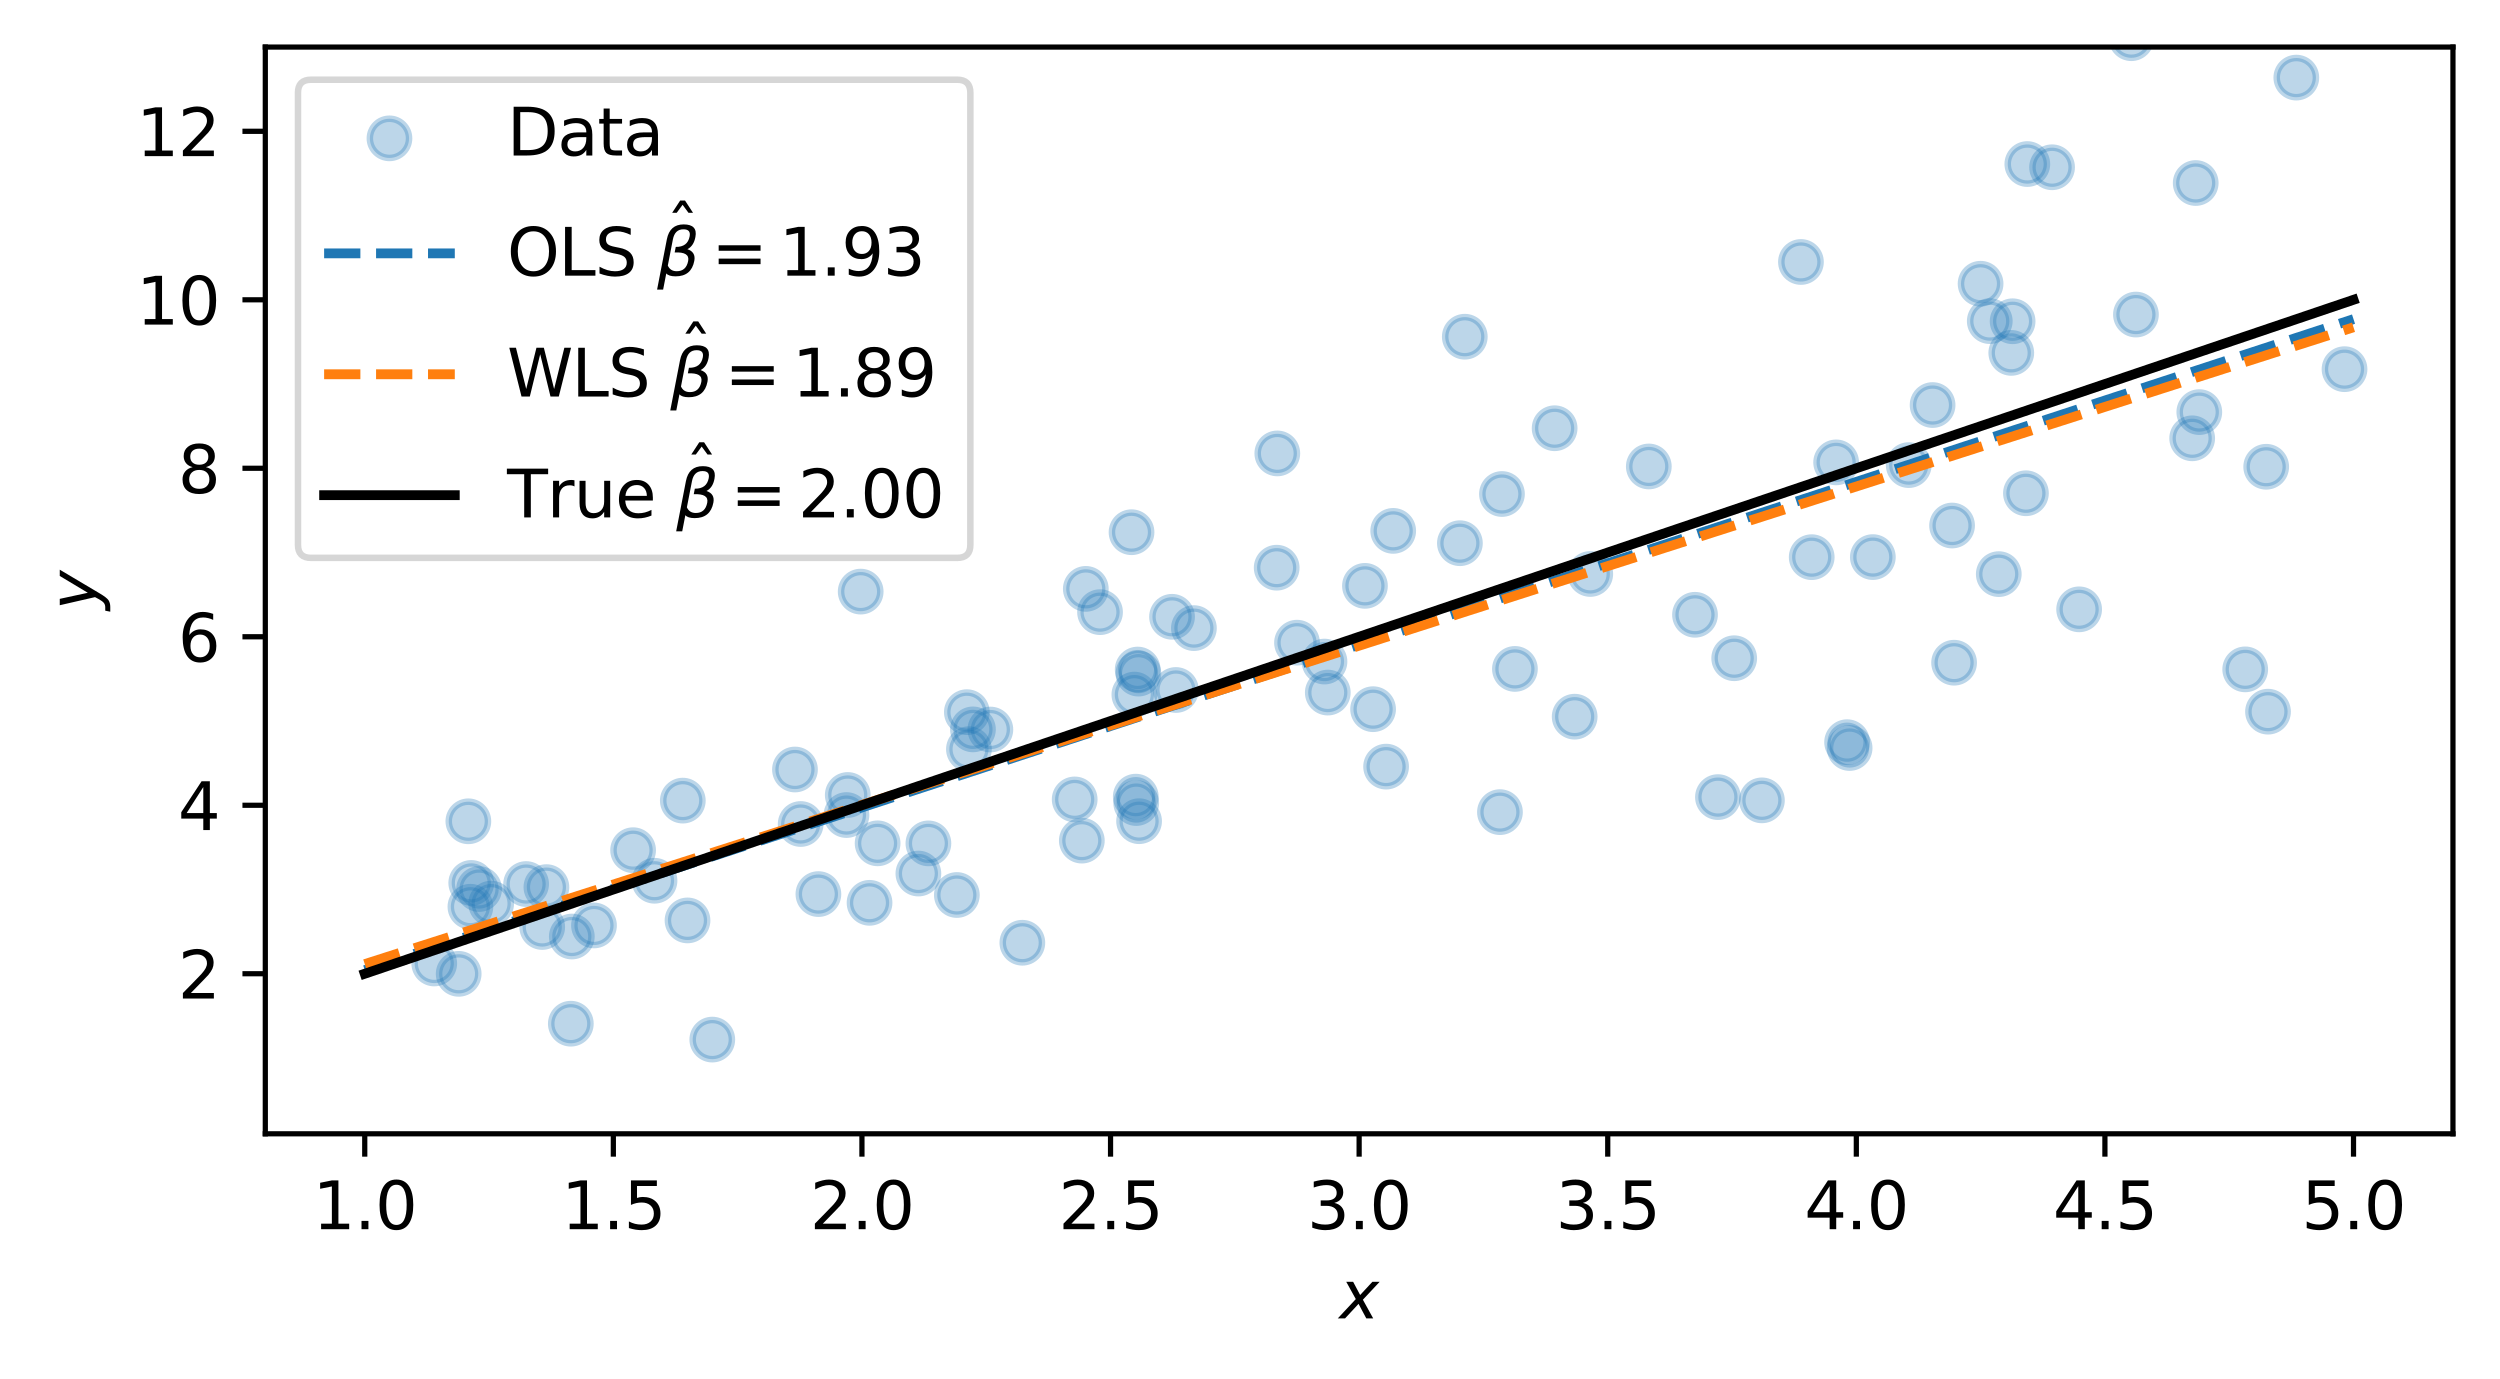 <?xml version="1.0" encoding="utf-8" standalone="no"?>
<!DOCTYPE svg PUBLIC "-//W3C//DTD SVG 1.1//EN"
  "http://www.w3.org/Graphics/SVG/1.1/DTD/svg11.dtd">
<svg xmlns:xlink="http://www.w3.org/1999/xlink" width="382.603pt" height="211.076pt" viewBox="0 0 382.603 211.076" xmlns="http://www.w3.org/2000/svg" version="1.1">
 <defs>
  <style type="text/css">*{stroke-linejoin: round; stroke-linecap: butt}</style>
 </defs>
 <g id="figure_1">
  <g id="patch_1">
   <path d="M 0 211.076 
L 382.603 211.076 
L 382.603 0 
L 0 0 
z
" style="fill: #ffffff"/>
  </g>
  <g id="axes_1">
   <g id="patch_2">
    <path d="M 40.603 173.52 
L 375.403 173.52 
L 375.403 7.2 
L 40.603 7.2 
z
" style="fill: #ffffff"/>
   </g>
   <g id="PathCollection_1">
    <defs>
     <path id="m8f94cdfaa7" d="M 0 3 
C 0.796 3 1.559 2.684 2.121 2.121 
C 2.684 1.559 3 0.796 3 0 
C 3 -0.796 2.684 -1.559 2.121 -2.121 
C 1.559 -2.684 0.796 -3 0 -3 
C -0.796 -3 -1.559 -2.684 -2.121 -2.121 
C -2.684 -1.559 -3 -0.796 -3 0 
C -3 0.796 -2.684 1.559 -2.121 2.121 
C -1.559 2.684 -0.796 3 0 3 
z
" style="stroke: #1f77b4; stroke-opacity: 0.3"/>
    </defs>
    <g clip-path="url(#p2da2cb7032)">
     <use xlink:href="#m8f94cdfaa7" x="122.537" y="126.106" style="fill: #1f77b4; fill-opacity: 0.3; stroke: #1f77b4; stroke-opacity: 0.3"/>
     <use xlink:href="#m8f94cdfaa7" x="305.895" y="87.865" style="fill: #1f77b4; fill-opacity: 0.3; stroke: #1f77b4; stroke-opacity: 0.3"/>
     <use xlink:href="#m8f94cdfaa7" x="195.385" y="86.881" style="fill: #1f77b4; fill-opacity: 0.3; stroke: #1f77b4; stroke-opacity: 0.3"/>
     <use xlink:href="#m8f94cdfaa7" x="303.111" y="43.424" style="fill: #1f77b4; fill-opacity: 0.3; stroke: #1f77b4; stroke-opacity: 0.3"/>
     <use xlink:href="#m8f94cdfaa7" x="299.058" y="101.421" style="fill: #1f77b4; fill-opacity: 0.3; stroke: #1f77b4; stroke-opacity: 0.3"/>
     <use xlink:href="#m8f94cdfaa7" x="147.968" y="108.99" style="fill: #1f77b4; fill-opacity: 0.3; stroke: #1f77b4; stroke-opacity: 0.3"/>
     <use xlink:href="#m8f94cdfaa7" x="70.197" y="149.037" style="fill: #1f77b4; fill-opacity: 0.3; stroke: #1f77b4; stroke-opacity: 0.3"/>
     <use xlink:href="#m8f94cdfaa7" x="182.716" y="96.127" style="fill: #1f77b4; fill-opacity: 0.3; stroke: #1f77b4; stroke-opacity: 0.3"/>
     <use xlink:href="#m8f94cdfaa7" x="179.961" y="105.597" style="fill: #1f77b4; fill-opacity: 0.3; stroke: #1f77b4; stroke-opacity: 0.3"/>
     <use xlink:href="#m8f94cdfaa7" x="195.481" y="69.392" style="fill: #1f77b4; fill-opacity: 0.3; stroke: #1f77b4; stroke-opacity: 0.3"/>
     <use xlink:href="#m8f94cdfaa7" x="286.622" y="85.259" style="fill: #1f77b4; fill-opacity: 0.3; stroke: #1f77b4; stroke-opacity: 0.3"/>
     <use xlink:href="#m8f94cdfaa7" x="82.98" y="141.87" style="fill: #1f77b4; fill-opacity: 0.3; stroke: #1f77b4; stroke-opacity: 0.3"/>
     <use xlink:href="#m8f94cdfaa7" x="231.845" y="102.373" style="fill: #1f77b4; fill-opacity: 0.3; stroke: #1f77b4; stroke-opacity: 0.3"/>
     <use xlink:href="#m8f94cdfaa7" x="210.139" y="108.535" style="fill: #1f77b4; fill-opacity: 0.3; stroke: #1f77b4; stroke-opacity: 0.3"/>
     <use xlink:href="#m8f94cdfaa7" x="304.516" y="49.144" style="fill: #1f77b4; fill-opacity: 0.3; stroke: #1f77b4; stroke-opacity: 0.3"/>
     <use xlink:href="#m8f94cdfaa7" x="343.61" y="102.441" style="fill: #1f77b4; fill-opacity: 0.3; stroke: #1f77b4; stroke-opacity: 0.3"/>
     <use xlink:href="#m8f94cdfaa7" x="269.645" y="122.488" style="fill: #1f77b4; fill-opacity: 0.3; stroke: #1f77b4; stroke-opacity: 0.3"/>
     <use xlink:href="#m8f94cdfaa7" x="173.606" y="106.302" style="fill: #1f77b4; fill-opacity: 0.3; stroke: #1f77b4; stroke-opacity: 0.3"/>
     <use xlink:href="#m8f94cdfaa7" x="165.564" y="128.651" style="fill: #1f77b4; fill-opacity: 0.3; stroke: #1f77b4; stroke-opacity: 0.3"/>
     <use xlink:href="#m8f94cdfaa7" x="292.114" y="71.181" style="fill: #1f77b4; fill-opacity: 0.3; stroke: #1f77b4; stroke-opacity: 0.3"/>
     <use xlink:href="#m8f94cdfaa7" x="265.404" y="100.738" style="fill: #1f77b4; fill-opacity: 0.3; stroke: #1f77b4; stroke-opacity: 0.3"/>
     <use xlink:href="#m8f94cdfaa7" x="335.494" y="67.079" style="fill: #1f77b4; fill-opacity: 0.3; stroke: #1f77b4; stroke-opacity: 0.3"/>
     <use xlink:href="#m8f94cdfaa7" x="229.861" y="75.604" style="fill: #1f77b4; fill-opacity: 0.3; stroke: #1f77b4; stroke-opacity: 0.3"/>
     <use xlink:href="#m8f94cdfaa7" x="168.351" y="93.684" style="fill: #1f77b4; fill-opacity: 0.3; stroke: #1f77b4; stroke-opacity: 0.3"/>
     <use xlink:href="#m8f94cdfaa7" x="73.32" y="136.057" style="fill: #1f77b4; fill-opacity: 0.3; stroke: #1f77b4; stroke-opacity: 0.3"/>
     <use xlink:href="#m8f94cdfaa7" x="134.31" y="129.064" style="fill: #1f77b4; fill-opacity: 0.3; stroke: #1f77b4; stroke-opacity: 0.3"/>
     <use xlink:href="#m8f94cdfaa7" x="336.584" y="63.068" style="fill: #1f77b4; fill-opacity: 0.3; stroke: #1f77b4; stroke-opacity: 0.3"/>
     <use xlink:href="#m8f94cdfaa7" x="75.169" y="138.289" style="fill: #1f77b4; fill-opacity: 0.3; stroke: #1f77b4; stroke-opacity: 0.3"/>
     <use xlink:href="#m8f94cdfaa7" x="314.051" y="25.599" style="fill: #1f77b4; fill-opacity: 0.3; stroke: #1f77b4; stroke-opacity: 0.3"/>
     <use xlink:href="#m8f94cdfaa7" x="87.359" y="156.668" style="fill: #1f77b4; fill-opacity: 0.3; stroke: #1f77b4; stroke-opacity: 0.3"/>
     <use xlink:href="#m8f94cdfaa7" x="173.171" y="81.451" style="fill: #1f77b4; fill-opacity: 0.3; stroke: #1f77b4; stroke-opacity: 0.3"/>
     <use xlink:href="#m8f94cdfaa7" x="104.498" y="122.528" style="fill: #1f77b4; fill-opacity: 0.3; stroke: #1f77b4; stroke-opacity: 0.3"/>
     <use xlink:href="#m8f94cdfaa7" x="174.226" y="103.09" style="fill: #1f77b4; fill-opacity: 0.3; stroke: #1f77b4; stroke-opacity: 0.3"/>
     <use xlink:href="#m8f94cdfaa7" x="277.266" y="85.27" style="fill: #1f77b4; fill-opacity: 0.3; stroke: #1f77b4; stroke-opacity: 0.3"/>
     <use xlink:href="#m8f94cdfaa7" x="237.923" y="65.539" style="fill: #1f77b4; fill-opacity: 0.3; stroke: #1f77b4; stroke-opacity: 0.3"/>
     <use xlink:href="#m8f94cdfaa7" x="80.519" y="135.295" style="fill: #1f77b4; fill-opacity: 0.3; stroke: #1f77b4; stroke-opacity: 0.3"/>
     <use xlink:href="#m8f94cdfaa7" x="146.438" y="136.972" style="fill: #1f77b4; fill-opacity: 0.3; stroke: #1f77b4; stroke-opacity: 0.3"/>
     <use xlink:href="#m8f94cdfaa7" x="148.286" y="114.658" style="fill: #1f77b4; fill-opacity: 0.3; stroke: #1f77b4; stroke-opacity: 0.3"/>
     <use xlink:href="#m8f94cdfaa7" x="310.051" y="75.489" style="fill: #1f77b4; fill-opacity: 0.3; stroke: #1f77b4; stroke-opacity: 0.3"/>
     <use xlink:href="#m8f94cdfaa7" x="100.167" y="134.79" style="fill: #1f77b4; fill-opacity: 0.3; stroke: #1f77b4; stroke-opacity: 0.3"/>
     <use xlink:href="#m8f94cdfaa7" x="318.193" y="93.254" style="fill: #1f77b4; fill-opacity: 0.3; stroke: #1f77b4; stroke-opacity: 0.3"/>
     <use xlink:href="#m8f94cdfaa7" x="173.89" y="122.899" style="fill: #1f77b4; fill-opacity: 0.3; stroke: #1f77b4; stroke-opacity: 0.3"/>
     <use xlink:href="#m8f94cdfaa7" x="83.623" y="135.766" style="fill: #1f77b4; fill-opacity: 0.3; stroke: #1f77b4; stroke-opacity: 0.3"/>
     <use xlink:href="#m8f94cdfaa7" x="198.496" y="98.357" style="fill: #1f77b4; fill-opacity: 0.3; stroke: #1f77b4; stroke-opacity: 0.3"/>
     <use xlink:href="#m8f94cdfaa7" x="203.207" y="105.993" style="fill: #1f77b4; fill-opacity: 0.3; stroke: #1f77b4; stroke-opacity: 0.3"/>
     <use xlink:href="#m8f94cdfaa7" x="72.12" y="135.126" style="fill: #1f77b4; fill-opacity: 0.3; stroke: #1f77b4; stroke-opacity: 0.3"/>
     <use xlink:href="#m8f94cdfaa7" x="174.327" y="125.676" style="fill: #1f77b4; fill-opacity: 0.3; stroke: #1f77b4; stroke-opacity: 0.3"/>
     <use xlink:href="#m8f94cdfaa7" x="90.905" y="141.632" style="fill: #1f77b4; fill-opacity: 0.3; stroke: #1f77b4; stroke-opacity: 0.3"/>
     <use xlink:href="#m8f94cdfaa7" x="129.544" y="124.737" style="fill: #1f77b4; fill-opacity: 0.3; stroke: #1f77b4; stroke-opacity: 0.3"/>
     <use xlink:href="#m8f94cdfaa7" x="275.619" y="40.093" style="fill: #1f77b4; fill-opacity: 0.3; stroke: #1f77b4; stroke-opacity: 0.3"/>
     <use xlink:href="#m8f94cdfaa7" x="336.034" y="28.009" style="fill: #1f77b4; fill-opacity: 0.3; stroke: #1f77b4; stroke-opacity: 0.3"/>
     <use xlink:href="#m8f94cdfaa7" x="346.822" y="71.434" style="fill: #1f77b4; fill-opacity: 0.3; stroke: #1f77b4; stroke-opacity: 0.3"/>
     <use xlink:href="#m8f94cdfaa7" x="243.375" y="87.842" style="fill: #1f77b4; fill-opacity: 0.3; stroke: #1f77b4; stroke-opacity: 0.3"/>
     <use xlink:href="#m8f94cdfaa7" x="310.264" y="25.106" style="fill: #1f77b4; fill-opacity: 0.3; stroke: #1f77b4; stroke-opacity: 0.3"/>
     <use xlink:href="#m8f94cdfaa7" x="252.336" y="71.388" style="fill: #1f77b4; fill-opacity: 0.3; stroke: #1f77b4; stroke-opacity: 0.3"/>
     <use xlink:href="#m8f94cdfaa7" x="281.005" y="70.763" style="fill: #1f77b4; fill-opacity: 0.3; stroke: #1f77b4; stroke-opacity: 0.3"/>
     <use xlink:href="#m8f94cdfaa7" x="109.01" y="159.1" style="fill: #1f77b4; fill-opacity: 0.3; stroke: #1f77b4; stroke-opacity: 0.3"/>
     <use xlink:href="#m8f94cdfaa7" x="262.916" y="121.99" style="fill: #1f77b4; fill-opacity: 0.3; stroke: #1f77b4; stroke-opacity: 0.3"/>
     <use xlink:href="#m8f94cdfaa7" x="224.173" y="51.531" style="fill: #1f77b4; fill-opacity: 0.3; stroke: #1f77b4; stroke-opacity: 0.3"/>
     <use xlink:href="#m8f94cdfaa7" x="133.076" y="138.169" style="fill: #1f77b4; fill-opacity: 0.3; stroke: #1f77b4; stroke-opacity: 0.3"/>
     <use xlink:href="#m8f94cdfaa7" x="208.893" y="89.661" style="fill: #1f77b4; fill-opacity: 0.3; stroke: #1f77b4; stroke-opacity: 0.3"/>
     <use xlink:href="#m8f94cdfaa7" x="298.748" y="80.428" style="fill: #1f77b4; fill-opacity: 0.3; stroke: #1f77b4; stroke-opacity: 0.3"/>
     <use xlink:href="#m8f94cdfaa7" x="156.462" y="144.278" style="fill: #1f77b4; fill-opacity: 0.3; stroke: #1f77b4; stroke-opacity: 0.3"/>
     <use xlink:href="#m8f94cdfaa7" x="307.808" y="54.006" style="fill: #1f77b4; fill-opacity: 0.3; stroke: #1f77b4; stroke-opacity: 0.3"/>
     <use xlink:href="#m8f94cdfaa7" x="212.131" y="117.326" style="fill: #1f77b4; fill-opacity: 0.3; stroke: #1f77b4; stroke-opacity: 0.3"/>
     <use xlink:href="#m8f94cdfaa7" x="96.891" y="130.116" style="fill: #1f77b4; fill-opacity: 0.3; stroke: #1f77b4; stroke-opacity: 0.3"/>
     <use xlink:href="#m8f94cdfaa7" x="259.405" y="94.087" style="fill: #1f77b4; fill-opacity: 0.3; stroke: #1f77b4; stroke-opacity: 0.3"/>
     <use xlink:href="#m8f94cdfaa7" x="202.7" y="101.246" style="fill: #1f77b4; fill-opacity: 0.3; stroke: #1f77b4; stroke-opacity: 0.3"/>
     <use xlink:href="#m8f94cdfaa7" x="295.766" y="61.989" style="fill: #1f77b4; fill-opacity: 0.3; stroke: #1f77b4; stroke-opacity: 0.3"/>
     <use xlink:href="#m8f94cdfaa7" x="140.55" y="133.689" style="fill: #1f77b4; fill-opacity: 0.3; stroke: #1f77b4; stroke-opacity: 0.3"/>
     <use xlink:href="#m8f94cdfaa7" x="125.249" y="136.832" style="fill: #1f77b4; fill-opacity: 0.3; stroke: #1f77b4; stroke-opacity: 0.3"/>
     <use xlink:href="#m8f94cdfaa7" x="151.567" y="111.648" style="fill: #1f77b4; fill-opacity: 0.3; stroke: #1f77b4; stroke-opacity: 0.3"/>
     <use xlink:href="#m8f94cdfaa7" x="71.679" y="125.691" style="fill: #1f77b4; fill-opacity: 0.3; stroke: #1f77b4; stroke-opacity: 0.3"/>
     <use xlink:href="#m8f94cdfaa7" x="166.174" y="90.123" style="fill: #1f77b4; fill-opacity: 0.3; stroke: #1f77b4; stroke-opacity: 0.3"/>
     <use xlink:href="#m8f94cdfaa7" x="282.682" y="113.585" style="fill: #1f77b4; fill-opacity: 0.3; stroke: #1f77b4; stroke-opacity: 0.3"/>
     <use xlink:href="#m8f94cdfaa7" x="142.085" y="129.072" style="fill: #1f77b4; fill-opacity: 0.3; stroke: #1f77b4; stroke-opacity: 0.3"/>
     <use xlink:href="#m8f94cdfaa7" x="283.067" y="114.476" style="fill: #1f77b4; fill-opacity: 0.3; stroke: #1f77b4; stroke-opacity: 0.3"/>
     <use xlink:href="#m8f94cdfaa7" x="105.218" y="140.862" style="fill: #1f77b4; fill-opacity: 0.3; stroke: #1f77b4; stroke-opacity: 0.3"/>
     <use xlink:href="#m8f94cdfaa7" x="173.819" y="121.921" style="fill: #1f77b4; fill-opacity: 0.3; stroke: #1f77b4; stroke-opacity: 0.3"/>
     <use xlink:href="#m8f94cdfaa7" x="358.809" y="56.499" style="fill: #1f77b4; fill-opacity: 0.3; stroke: #1f77b4; stroke-opacity: 0.3"/>
     <use xlink:href="#m8f94cdfaa7" x="148.901" y="111.626" style="fill: #1f77b4; fill-opacity: 0.3; stroke: #1f77b4; stroke-opacity: 0.3"/>
     <use xlink:href="#m8f94cdfaa7" x="308.014" y="49.167" style="fill: #1f77b4; fill-opacity: 0.3; stroke: #1f77b4; stroke-opacity: 0.3"/>
     <use xlink:href="#m8f94cdfaa7" x="131.72" y="90.541" style="fill: #1f77b4; fill-opacity: 0.3; stroke: #1f77b4; stroke-opacity: 0.3"/>
     <use xlink:href="#m8f94cdfaa7" x="326.886" y="48.141" style="fill: #1f77b4; fill-opacity: 0.3; stroke: #1f77b4; stroke-opacity: 0.3"/>
     <use xlink:href="#m8f94cdfaa7" x="223.424" y="83.133" style="fill: #1f77b4; fill-opacity: 0.3; stroke: #1f77b4; stroke-opacity: 0.3"/>
     <use xlink:href="#m8f94cdfaa7" x="179.37" y="94.394" style="fill: #1f77b4; fill-opacity: 0.3; stroke: #1f77b4; stroke-opacity: 0.3"/>
     <use xlink:href="#m8f94cdfaa7" x="164.471" y="122.344" style="fill: #1f77b4; fill-opacity: 0.3; stroke: #1f77b4; stroke-opacity: 0.3"/>
     <use xlink:href="#m8f94cdfaa7" x="71.994" y="138.768" style="fill: #1f77b4; fill-opacity: 0.3; stroke: #1f77b4; stroke-opacity: 0.3"/>
     <use xlink:href="#m8f94cdfaa7" x="129.742" y="121.665" style="fill: #1f77b4; fill-opacity: 0.3; stroke: #1f77b4; stroke-opacity: 0.3"/>
     <use xlink:href="#m8f94cdfaa7" x="174.113" y="102.469" style="fill: #1f77b4; fill-opacity: 0.3; stroke: #1f77b4; stroke-opacity: 0.3"/>
     <use xlink:href="#m8f94cdfaa7" x="341.511" y="-1" style="fill: #1f77b4; fill-opacity: 0.3; stroke: #1f77b4; stroke-opacity: 0.3"/>
     <use xlink:href="#m8f94cdfaa7" x="340.427" y="-1" style="fill: #1f77b4; fill-opacity: 0.3; stroke: #1f77b4; stroke-opacity: 0.3"/>
     <use xlink:href="#m8f94cdfaa7" x="87.512" y="143.327" style="fill: #1f77b4; fill-opacity: 0.3; stroke: #1f77b4; stroke-opacity: 0.3"/>
     <use xlink:href="#m8f94cdfaa7" x="240.989" y="109.682" style="fill: #1f77b4; fill-opacity: 0.3; stroke: #1f77b4; stroke-opacity: 0.3"/>
     <use xlink:href="#m8f94cdfaa7" x="229.554" y="124.29" style="fill: #1f77b4; fill-opacity: 0.3; stroke: #1f77b4; stroke-opacity: 0.3"/>
     <use xlink:href="#m8f94cdfaa7" x="213.217" y="81.246" style="fill: #1f77b4; fill-opacity: 0.3; stroke: #1f77b4; stroke-opacity: 0.3"/>
     <use xlink:href="#m8f94cdfaa7" x="351.431" y="11.877" style="fill: #1f77b4; fill-opacity: 0.3; stroke: #1f77b4; stroke-opacity: 0.3"/>
     <use xlink:href="#m8f94cdfaa7" x="121.662" y="117.766" style="fill: #1f77b4; fill-opacity: 0.3; stroke: #1f77b4; stroke-opacity: 0.3"/>
     <use xlink:href="#m8f94cdfaa7" x="66.458" y="147.452" style="fill: #1f77b4; fill-opacity: 0.3; stroke: #1f77b4; stroke-opacity: 0.3"/>
     <use xlink:href="#m8f94cdfaa7" x="347.099" y="108.915" style="fill: #1f77b4; fill-opacity: 0.3; stroke: #1f77b4; stroke-opacity: 0.3"/>
     <use xlink:href="#m8f94cdfaa7" x="326.183" y="5.847" style="fill: #1f77b4; fill-opacity: 0.3; stroke: #1f77b4; stroke-opacity: 0.3"/>
    </g>
   </g>
   <g id="matplotlib.axis_1">
    <g id="xtick_1">
     <g id="line2d_1">
      <defs>
       <path id="me6adb34f74" d="M 0 0 
L 0 3.5 
" style="stroke: #000000; stroke-width: 0.8"/>
      </defs>
      <g>
       <use xlink:href="#me6adb34f74" x="55.821" y="173.52" style="stroke: #000000; stroke-width: 0.8"/>
      </g>
     </g>
     <g id="text_1">
      <!-- 1.0 -->
      <g transform="translate(47.87 188.118) scale(0.1 -0.1)">
       <defs>
        <path id="DejaVuSans-31" d="M 794 531 
L 1825 531 
L 1825 4091 
L 703 3866 
L 703 4441 
L 1819 4666 
L 2450 4666 
L 2450 531 
L 3481 531 
L 3481 0 
L 794 0 
L 794 531 
z
" transform="scale(0.016)"/>
        <path id="DejaVuSans-2e" d="M 684 794 
L 1344 794 
L 1344 0 
L 684 0 
L 684 794 
z
" transform="scale(0.016)"/>
        <path id="DejaVuSans-30" d="M 2034 4250 
Q 1547 4250 1301 3770 
Q 1056 3291 1056 2328 
Q 1056 1369 1301 889 
Q 1547 409 2034 409 
Q 2525 409 2770 889 
Q 3016 1369 3016 2328 
Q 3016 3291 2770 3770 
Q 2525 4250 2034 4250 
z
M 2034 4750 
Q 2819 4750 3233 4129 
Q 3647 3509 3647 2328 
Q 3647 1150 3233 529 
Q 2819 -91 2034 -91 
Q 1250 -91 836 529 
Q 422 1150 422 2328 
Q 422 3509 836 4129 
Q 1250 4750 2034 4750 
z
" transform="scale(0.016)"/>
       </defs>
       <use xlink:href="#DejaVuSans-31"/>
       <use xlink:href="#DejaVuSans-2e" transform="translate(63.623 0)"/>
       <use xlink:href="#DejaVuSans-30" transform="translate(95.41 0)"/>
      </g>
     </g>
    </g>
    <g id="xtick_2">
     <g id="line2d_2">
      <g>
       <use xlink:href="#me6adb34f74" x="93.867" y="173.52" style="stroke: #000000; stroke-width: 0.8"/>
      </g>
     </g>
     <g id="text_2">
      <!-- 1.5 -->
      <g transform="translate(85.915 188.118) scale(0.1 -0.1)">
       <defs>
        <path id="DejaVuSans-35" d="M 691 4666 
L 3169 4666 
L 3169 4134 
L 1269 4134 
L 1269 2991 
Q 1406 3038 1543 3061 
Q 1681 3084 1819 3084 
Q 2600 3084 3056 2656 
Q 3513 2228 3513 1497 
Q 3513 744 3044 326 
Q 2575 -91 1722 -91 
Q 1428 -91 1123 -41 
Q 819 9 494 109 
L 494 744 
Q 775 591 1075 516 
Q 1375 441 1709 441 
Q 2250 441 2565 725 
Q 2881 1009 2881 1497 
Q 2881 1984 2565 2268 
Q 2250 2553 1709 2553 
Q 1456 2553 1204 2497 
Q 953 2441 691 2322 
L 691 4666 
z
" transform="scale(0.016)"/>
       </defs>
       <use xlink:href="#DejaVuSans-31"/>
       <use xlink:href="#DejaVuSans-2e" transform="translate(63.623 0)"/>
       <use xlink:href="#DejaVuSans-35" transform="translate(95.41 0)"/>
      </g>
     </g>
    </g>
    <g id="xtick_3">
     <g id="line2d_3">
      <g>
       <use xlink:href="#me6adb34f74" x="131.912" y="173.52" style="stroke: #000000; stroke-width: 0.8"/>
      </g>
     </g>
     <g id="text_3">
      <!-- 2.0 -->
      <g transform="translate(123.961 188.118) scale(0.1 -0.1)">
       <defs>
        <path id="DejaVuSans-32" d="M 1228 531 
L 3431 531 
L 3431 0 
L 469 0 
L 469 531 
Q 828 903 1448 1529 
Q 2069 2156 2228 2338 
Q 2531 2678 2651 2914 
Q 2772 3150 2772 3378 
Q 2772 3750 2511 3984 
Q 2250 4219 1831 4219 
Q 1534 4219 1204 4116 
Q 875 4013 500 3803 
L 500 4441 
Q 881 4594 1212 4672 
Q 1544 4750 1819 4750 
Q 2544 4750 2975 4387 
Q 3406 4025 3406 3419 
Q 3406 3131 3298 2873 
Q 3191 2616 2906 2266 
Q 2828 2175 2409 1742 
Q 1991 1309 1228 531 
z
" transform="scale(0.016)"/>
       </defs>
       <use xlink:href="#DejaVuSans-32"/>
       <use xlink:href="#DejaVuSans-2e" transform="translate(63.623 0)"/>
       <use xlink:href="#DejaVuSans-30" transform="translate(95.41 0)"/>
      </g>
     </g>
    </g>
    <g id="xtick_4">
     <g id="line2d_4">
      <g>
       <use xlink:href="#me6adb34f74" x="169.958" y="173.52" style="stroke: #000000; stroke-width: 0.8"/>
      </g>
     </g>
     <g id="text_4">
      <!-- 2.5 -->
      <g transform="translate(162.006 188.118) scale(0.1 -0.1)">
       <use xlink:href="#DejaVuSans-32"/>
       <use xlink:href="#DejaVuSans-2e" transform="translate(63.623 0)"/>
       <use xlink:href="#DejaVuSans-35" transform="translate(95.41 0)"/>
      </g>
     </g>
    </g>
    <g id="xtick_5">
     <g id="line2d_5">
      <g>
       <use xlink:href="#me6adb34f74" x="208.003" y="173.52" style="stroke: #000000; stroke-width: 0.8"/>
      </g>
     </g>
     <g id="text_5">
      <!-- 3.0 -->
      <g transform="translate(200.052 188.118) scale(0.1 -0.1)">
       <defs>
        <path id="DejaVuSans-33" d="M 2597 2516 
Q 3050 2419 3304 2112 
Q 3559 1806 3559 1356 
Q 3559 666 3084 287 
Q 2609 -91 1734 -91 
Q 1441 -91 1130 -33 
Q 819 25 488 141 
L 488 750 
Q 750 597 1062 519 
Q 1375 441 1716 441 
Q 2309 441 2620 675 
Q 2931 909 2931 1356 
Q 2931 1769 2642 2001 
Q 2353 2234 1838 2234 
L 1294 2234 
L 1294 2753 
L 1863 2753 
Q 2328 2753 2575 2939 
Q 2822 3125 2822 3475 
Q 2822 3834 2567 4026 
Q 2313 4219 1838 4219 
Q 1578 4219 1281 4162 
Q 984 4106 628 3988 
L 628 4550 
Q 988 4650 1302 4700 
Q 1616 4750 1894 4750 
Q 2613 4750 3031 4423 
Q 3450 4097 3450 3541 
Q 3450 3153 3228 2886 
Q 3006 2619 2597 2516 
z
" transform="scale(0.016)"/>
       </defs>
       <use xlink:href="#DejaVuSans-33"/>
       <use xlink:href="#DejaVuSans-2e" transform="translate(63.623 0)"/>
       <use xlink:href="#DejaVuSans-30" transform="translate(95.41 0)"/>
      </g>
     </g>
    </g>
    <g id="xtick_6">
     <g id="line2d_6">
      <g>
       <use xlink:href="#me6adb34f74" x="246.049" y="173.52" style="stroke: #000000; stroke-width: 0.8"/>
      </g>
     </g>
     <g id="text_6">
      <!-- 3.5 -->
      <g transform="translate(238.097 188.118) scale(0.1 -0.1)">
       <use xlink:href="#DejaVuSans-33"/>
       <use xlink:href="#DejaVuSans-2e" transform="translate(63.623 0)"/>
       <use xlink:href="#DejaVuSans-35" transform="translate(95.41 0)"/>
      </g>
     </g>
    </g>
    <g id="xtick_7">
     <g id="line2d_7">
      <g>
       <use xlink:href="#me6adb34f74" x="284.094" y="173.52" style="stroke: #000000; stroke-width: 0.8"/>
      </g>
     </g>
     <g id="text_7">
      <!-- 4.0 -->
      <g transform="translate(276.142 188.118) scale(0.1 -0.1)">
       <defs>
        <path id="DejaVuSans-34" d="M 2419 4116 
L 825 1625 
L 2419 1625 
L 2419 4116 
z
M 2253 4666 
L 3047 4666 
L 3047 1625 
L 3713 1625 
L 3713 1100 
L 3047 1100 
L 3047 0 
L 2419 0 
L 2419 1100 
L 313 1100 
L 313 1709 
L 2253 4666 
z
" transform="scale(0.016)"/>
       </defs>
       <use xlink:href="#DejaVuSans-34"/>
       <use xlink:href="#DejaVuSans-2e" transform="translate(63.623 0)"/>
       <use xlink:href="#DejaVuSans-30" transform="translate(95.41 0)"/>
      </g>
     </g>
    </g>
    <g id="xtick_8">
     <g id="line2d_8">
      <g>
       <use xlink:href="#me6adb34f74" x="322.139" y="173.52" style="stroke: #000000; stroke-width: 0.8"/>
      </g>
     </g>
     <g id="text_8">
      <!-- 4.5 -->
      <g transform="translate(314.188 188.118) scale(0.1 -0.1)">
       <use xlink:href="#DejaVuSans-34"/>
       <use xlink:href="#DejaVuSans-2e" transform="translate(63.623 0)"/>
       <use xlink:href="#DejaVuSans-35" transform="translate(95.41 0)"/>
      </g>
     </g>
    </g>
    <g id="xtick_9">
     <g id="line2d_9">
      <g>
       <use xlink:href="#me6adb34f74" x="360.185" y="173.52" style="stroke: #000000; stroke-width: 0.8"/>
      </g>
     </g>
     <g id="text_9">
      <!-- 5.0 -->
      <g transform="translate(352.233 188.118) scale(0.1 -0.1)">
       <use xlink:href="#DejaVuSans-35"/>
       <use xlink:href="#DejaVuSans-2e" transform="translate(63.623 0)"/>
       <use xlink:href="#DejaVuSans-30" transform="translate(95.41 0)"/>
      </g>
     </g>
    </g>
    <g id="text_10">
     <!-- $x$ -->
     <g transform="translate(205.003 201.797) scale(0.1 -0.1)">
      <defs>
       <path id="DejaVuSans-Oblique-78" d="M 3841 3500 
L 2234 1784 
L 3219 0 
L 2559 0 
L 1819 1388 
L 531 0 
L -166 0 
L 1556 1844 
L 641 3500 
L 1300 3500 
L 1972 2234 
L 3144 3500 
L 3841 3500 
z
" transform="scale(0.016)"/>
      </defs>
      <use xlink:href="#DejaVuSans-Oblique-78" transform="translate(0 0.312)"/>
     </g>
    </g>
   </g>
   <g id="matplotlib.axis_2">
    <g id="ytick_1">
     <g id="line2d_10">
      <defs>
       <path id="med13818871" d="M 0 0 
L -3.5 0 
" style="stroke: #000000; stroke-width: 0.8"/>
      </defs>
      <g>
       <use xlink:href="#med13818871" x="40.603" y="149.023" style="stroke: #000000; stroke-width: 0.8"/>
      </g>
     </g>
     <g id="text_11">
      <!-- 2 -->
      <g transform="translate(27.241 152.822) scale(0.1 -0.1)">
       <use xlink:href="#DejaVuSans-32"/>
      </g>
     </g>
    </g>
    <g id="ytick_2">
     <g id="line2d_11">
      <g>
       <use xlink:href="#med13818871" x="40.603" y="123.237" style="stroke: #000000; stroke-width: 0.8"/>
      </g>
     </g>
     <g id="text_12">
      <!-- 4 -->
      <g transform="translate(27.241 127.036) scale(0.1 -0.1)">
       <use xlink:href="#DejaVuSans-34"/>
      </g>
     </g>
    </g>
    <g id="ytick_3">
     <g id="line2d_12">
      <g>
       <use xlink:href="#med13818871" x="40.603" y="97.451" style="stroke: #000000; stroke-width: 0.8"/>
      </g>
     </g>
     <g id="text_13">
      <!-- 6 -->
      <g transform="translate(27.241 101.25) scale(0.1 -0.1)">
       <defs>
        <path id="DejaVuSans-36" d="M 2113 2584 
Q 1688 2584 1439 2293 
Q 1191 2003 1191 1497 
Q 1191 994 1439 701 
Q 1688 409 2113 409 
Q 2538 409 2786 701 
Q 3034 994 3034 1497 
Q 3034 2003 2786 2293 
Q 2538 2584 2113 2584 
z
M 3366 4563 
L 3366 3988 
Q 3128 4100 2886 4159 
Q 2644 4219 2406 4219 
Q 1781 4219 1451 3797 
Q 1122 3375 1075 2522 
Q 1259 2794 1537 2939 
Q 1816 3084 2150 3084 
Q 2853 3084 3261 2657 
Q 3669 2231 3669 1497 
Q 3669 778 3244 343 
Q 2819 -91 2113 -91 
Q 1303 -91 875 529 
Q 447 1150 447 2328 
Q 447 3434 972 4092 
Q 1497 4750 2381 4750 
Q 2619 4750 2861 4703 
Q 3103 4656 3366 4563 
z
" transform="scale(0.016)"/>
       </defs>
       <use xlink:href="#DejaVuSans-36"/>
      </g>
     </g>
    </g>
    <g id="ytick_4">
     <g id="line2d_13">
      <g>
       <use xlink:href="#med13818871" x="40.603" y="71.665" style="stroke: #000000; stroke-width: 0.8"/>
      </g>
     </g>
     <g id="text_14">
      <!-- 8 -->
      <g transform="translate(27.241 75.464) scale(0.1 -0.1)">
       <defs>
        <path id="DejaVuSans-38" d="M 2034 2216 
Q 1584 2216 1326 1975 
Q 1069 1734 1069 1313 
Q 1069 891 1326 650 
Q 1584 409 2034 409 
Q 2484 409 2743 651 
Q 3003 894 3003 1313 
Q 3003 1734 2745 1975 
Q 2488 2216 2034 2216 
z
M 1403 2484 
Q 997 2584 770 2862 
Q 544 3141 544 3541 
Q 544 4100 942 4425 
Q 1341 4750 2034 4750 
Q 2731 4750 3128 4425 
Q 3525 4100 3525 3541 
Q 3525 3141 3298 2862 
Q 3072 2584 2669 2484 
Q 3125 2378 3379 2068 
Q 3634 1759 3634 1313 
Q 3634 634 3220 271 
Q 2806 -91 2034 -91 
Q 1263 -91 848 271 
Q 434 634 434 1313 
Q 434 1759 690 2068 
Q 947 2378 1403 2484 
z
M 1172 3481 
Q 1172 3119 1398 2916 
Q 1625 2713 2034 2713 
Q 2441 2713 2670 2916 
Q 2900 3119 2900 3481 
Q 2900 3844 2670 4047 
Q 2441 4250 2034 4250 
Q 1625 4250 1398 4047 
Q 1172 3844 1172 3481 
z
" transform="scale(0.016)"/>
       </defs>
       <use xlink:href="#DejaVuSans-38"/>
      </g>
     </g>
    </g>
    <g id="ytick_5">
     <g id="line2d_14">
      <g>
       <use xlink:href="#med13818871" x="40.603" y="45.879" style="stroke: #000000; stroke-width: 0.8"/>
      </g>
     </g>
     <g id="text_15">
      <!-- 10 -->
      <g transform="translate(20.878 49.678) scale(0.1 -0.1)">
       <use xlink:href="#DejaVuSans-31"/>
       <use xlink:href="#DejaVuSans-30" transform="translate(63.623 0)"/>
      </g>
     </g>
    </g>
    <g id="ytick_6">
     <g id="line2d_15">
      <g>
       <use xlink:href="#med13818871" x="40.603" y="20.093" style="stroke: #000000; stroke-width: 0.8"/>
      </g>
     </g>
     <g id="text_16">
      <!-- 12 -->
      <g transform="translate(20.878 23.892) scale(0.1 -0.1)">
       <use xlink:href="#DejaVuSans-31"/>
       <use xlink:href="#DejaVuSans-32" transform="translate(63.623 0)"/>
      </g>
     </g>
    </g>
    <g id="text_17">
     <!-- $y$ -->
     <g transform="translate(14.778 93.36) rotate(-90) scale(0.1 -0.1)">
      <defs>
       <path id="DejaVuSans-Oblique-79" d="M 1588 -325 
Q 1188 -997 936 -1164 
Q 684 -1331 294 -1331 
L -159 -1331 
L -63 -850 
L 269 -850 
Q 509 -850 678 -719 
Q 847 -588 1056 -206 
L 1234 128 
L 459 3500 
L 1069 3500 
L 1650 819 
L 3256 3500 
L 3859 3500 
L 1588 -325 
z
" transform="scale(0.016)"/>
      </defs>
      <use xlink:href="#DejaVuSans-Oblique-79" transform="translate(0 0.312)"/>
     </g>
    </g>
   </g>
   <g id="line2d_16">
    <path d="M 55.821 148.473 
L 68.503 144.322 
L 81.185 140.17 
L 93.867 136.019 
L 106.549 131.867 
L 119.23 127.716 
L 131.912 123.565 
L 144.594 119.413 
L 157.276 115.262 
L 169.958 111.11 
L 182.639 106.959 
L 195.321 102.807 
L 208.003 98.656 
L 220.685 94.505 
L 233.367 90.353 
L 246.049 86.202 
L 258.73 82.05 
L 271.412 77.899 
L 284.094 73.747 
L 296.776 69.596 
L 309.458 65.445 
L 322.139 61.293 
L 334.821 57.142 
L 347.503 52.99 
L 360.185 48.839 
" clip-path="url(#p2da2cb7032)" style="fill: none; stroke-dasharray: 5.55,2.4; stroke-dashoffset: 0; stroke: #1f77b4; stroke-width: 1.5"/>
   </g>
   <g id="line2d_17">
    <path d="M 55.821 147.549 
L 68.503 143.488 
L 81.185 139.427 
L 93.867 135.366 
L 106.549 131.305 
L 119.23 127.244 
L 131.912 123.183 
L 144.594 119.122 
L 157.276 115.061 
L 169.958 111 
L 182.639 106.939 
L 195.321 102.878 
L 208.003 98.817 
L 220.685 94.756 
L 233.367 90.695 
L 246.049 86.634 
L 258.73 82.573 
L 271.412 78.513 
L 284.094 74.452 
L 296.776 70.391 
L 309.458 66.33 
L 322.139 62.269 
L 334.821 58.208 
L 347.503 54.147 
L 360.185 50.086 
" clip-path="url(#p2da2cb7032)" style="fill: none; stroke-dasharray: 5.55,2.4; stroke-dashoffset: 0; stroke: #ff7f0e; stroke-width: 1.5"/>
   </g>
   <g id="line2d_18">
    <path d="M 55.821 149.023 
L 68.503 144.726 
L 81.185 140.428 
L 93.867 136.13 
L 106.549 131.833 
L 119.23 127.535 
L 131.912 123.237 
L 144.594 118.94 
L 157.276 114.642 
L 169.958 110.344 
L 182.639 106.047 
L 195.321 101.749 
L 208.003 97.451 
L 220.685 93.153 
L 233.367 88.856 
L 246.049 84.558 
L 258.73 80.26 
L 271.412 75.963 
L 284.094 71.665 
L 296.776 67.367 
L 309.458 63.07 
L 322.139 58.772 
L 334.821 54.474 
L 347.503 50.177 
L 360.185 45.879 
" clip-path="url(#p2da2cb7032)" style="fill: none; stroke: #000000; stroke-width: 1.5; stroke-linecap: square"/>
   </g>
   <g id="patch_3">
    <path d="M 40.603 173.52 
L 40.603 7.2 
" style="fill: none; stroke: #000000; stroke-width: 0.8; stroke-linejoin: miter; stroke-linecap: square"/>
   </g>
   <g id="patch_4">
    <path d="M 375.403 173.52 
L 375.403 7.2 
" style="fill: none; stroke: #000000; stroke-width: 0.8; stroke-linejoin: miter; stroke-linecap: square"/>
   </g>
   <g id="patch_5">
    <path d="M 40.603 173.52 
L 375.403 173.52 
" style="fill: none; stroke: #000000; stroke-width: 0.8; stroke-linejoin: miter; stroke-linecap: square"/>
   </g>
   <g id="patch_6">
    <path d="M 40.603 7.2 
L 375.403 7.2 
" style="fill: none; stroke: #000000; stroke-width: 0.8; stroke-linejoin: miter; stroke-linecap: square"/>
   </g>
   <g id="legend_1">
    <g id="patch_7">
     <path d="M 47.603 85.378 
L 146.503 85.378 
Q 148.503 85.378 148.503 83.378 
L 148.503 14.2 
Q 148.503 12.2 146.503 12.2 
L 47.603 12.2 
Q 45.603 12.2 45.603 14.2 
L 45.603 83.378 
Q 45.603 85.378 47.603 85.378 
z
" style="fill: #ffffff; opacity: 0.8; stroke: #cccccc; stroke-linejoin: miter"/>
    </g>
    <g id="PathCollection_2">
     <g>
      <use xlink:href="#m8f94cdfaa7" x="59.603" y="21.173" style="fill: #1f77b4; fill-opacity: 0.3; stroke: #1f77b4; stroke-opacity: 0.3"/>
     </g>
    </g>
    <g id="text_18">
     <!-- Data -->
     <g transform="translate(77.603 23.798) scale(0.1 -0.1)">
      <defs>
       <path id="DejaVuSans-44" d="M 1259 4147 
L 1259 519 
L 2022 519 
Q 2988 519 3436 956 
Q 3884 1394 3884 2338 
Q 3884 3275 3436 3711 
Q 2988 4147 2022 4147 
L 1259 4147 
z
M 628 4666 
L 1925 4666 
Q 3281 4666 3915 4102 
Q 4550 3538 4550 2338 
Q 4550 1131 3912 565 
Q 3275 0 1925 0 
L 628 0 
L 628 4666 
z
" transform="scale(0.016)"/>
       <path id="DejaVuSans-61" d="M 2194 1759 
Q 1497 1759 1228 1600 
Q 959 1441 959 1056 
Q 959 750 1161 570 
Q 1363 391 1709 391 
Q 2188 391 2477 730 
Q 2766 1069 2766 1631 
L 2766 1759 
L 2194 1759 
z
M 3341 1997 
L 3341 0 
L 2766 0 
L 2766 531 
Q 2569 213 2275 61 
Q 1981 -91 1556 -91 
Q 1019 -91 701 211 
Q 384 513 384 1019 
Q 384 1609 779 1909 
Q 1175 2209 1959 2209 
L 2766 2209 
L 2766 2266 
Q 2766 2663 2505 2880 
Q 2244 3097 1772 3097 
Q 1472 3097 1187 3025 
Q 903 2953 641 2809 
L 641 3341 
Q 956 3463 1253 3523 
Q 1550 3584 1831 3584 
Q 2591 3584 2966 3190 
Q 3341 2797 3341 1997 
z
" transform="scale(0.016)"/>
       <path id="DejaVuSans-74" d="M 1172 4494 
L 1172 3500 
L 2356 3500 
L 2356 3053 
L 1172 3053 
L 1172 1153 
Q 1172 725 1289 603 
Q 1406 481 1766 481 
L 2356 481 
L 2356 0 
L 1766 0 
Q 1100 0 847 248 
Q 594 497 594 1153 
L 594 3053 
L 172 3053 
L 172 3500 
L 594 3500 
L 594 4494 
L 1172 4494 
z
" transform="scale(0.016)"/>
      </defs>
      <use xlink:href="#DejaVuSans-44"/>
      <use xlink:href="#DejaVuSans-61" transform="translate(77.002 0)"/>
      <use xlink:href="#DejaVuSans-74" transform="translate(138.281 0)"/>
      <use xlink:href="#DejaVuSans-61" transform="translate(177.49 0)"/>
     </g>
    </g>
    <g id="line2d_19">
     <path d="M 49.603 38.778 
L 59.603 38.778 
L 69.603 38.778 
" style="fill: none; stroke-dasharray: 5.55,2.4; stroke-dashoffset: 0; stroke: #1f77b4; stroke-width: 1.5"/>
    </g>
    <g id="text_19">
     <!-- OLS $\hat{\beta} = 1.93$ -->
     <g transform="translate(77.603 42.278) scale(0.1 -0.1)">
      <defs>
       <path id="DejaVuSans-4f" d="M 2522 4238 
Q 1834 4238 1429 3725 
Q 1025 3213 1025 2328 
Q 1025 1447 1429 934 
Q 1834 422 2522 422 
Q 3209 422 3611 934 
Q 4013 1447 4013 2328 
Q 4013 3213 3611 3725 
Q 3209 4238 2522 4238 
z
M 2522 4750 
Q 3503 4750 4090 4092 
Q 4678 3434 4678 2328 
Q 4678 1225 4090 567 
Q 3503 -91 2522 -91 
Q 1538 -91 948 565 
Q 359 1222 359 2328 
Q 359 3434 948 4092 
Q 1538 4750 2522 4750 
z
" transform="scale(0.016)"/>
       <path id="DejaVuSans-4c" d="M 628 4666 
L 1259 4666 
L 1259 531 
L 3531 531 
L 3531 0 
L 628 0 
L 628 4666 
z
" transform="scale(0.016)"/>
       <path id="DejaVuSans-53" d="M 3425 4513 
L 3425 3897 
Q 3066 4069 2747 4153 
Q 2428 4238 2131 4238 
Q 1616 4238 1336 4038 
Q 1056 3838 1056 3469 
Q 1056 3159 1242 3001 
Q 1428 2844 1947 2747 
L 2328 2669 
Q 3034 2534 3370 2195 
Q 3706 1856 3706 1288 
Q 3706 609 3251 259 
Q 2797 -91 1919 -91 
Q 1588 -91 1214 -16 
Q 841 59 441 206 
L 441 856 
Q 825 641 1194 531 
Q 1563 422 1919 422 
Q 2459 422 2753 634 
Q 3047 847 3047 1241 
Q 3047 1584 2836 1778 
Q 2625 1972 2144 2069 
L 1759 2144 
Q 1053 2284 737 2584 
Q 422 2884 422 3419 
Q 422 4038 858 4394 
Q 1294 4750 2059 4750 
Q 2388 4750 2728 4690 
Q 3069 4631 3425 4513 
z
" transform="scale(0.016)"/>
       <path id="DejaVuSans-20" transform="scale(0.016)"/>
       <path id="DejaVuSans-302" d="M -1831 5119 
L -1369 5119 
L -603 3944 
L -1038 3944 
L -1600 4709 
L -2163 3944 
L -2597 3944 
L -1831 5119 
z
M -1600 3584 
L -1600 3584 
z
" transform="scale(0.016)"/>
       <path id="DejaVuSans-Oblique-3b2" d="M 872 216 
L 572 -1331 
L -6 -1331 
L 928 3478 
Q 1206 4903 2538 4903 
Q 3888 4903 3659 3700 
Q 3503 2844 2894 2531 
Q 3713 2250 3553 1416 
Q 3272 -69 1759 -66 
Q 1097 -63 872 216 
z
M 1019 966 
Q 1259 422 1875 425 
Q 2775 425 2966 1406 
Q 3138 2288 1675 2219 
L 1778 2750 
Q 2909 2731 3106 3750 
Q 3241 4438 2509 4434 
Q 1691 4434 1503 3459 
L 1019 966 
z
" transform="scale(0.016)"/>
       <path id="DejaVuSans-3d" d="M 678 2906 
L 4684 2906 
L 4684 2381 
L 678 2381 
L 678 2906 
z
M 678 1631 
L 4684 1631 
L 4684 1100 
L 678 1100 
L 678 1631 
z
" transform="scale(0.016)"/>
       <path id="DejaVuSans-39" d="M 703 97 
L 703 672 
Q 941 559 1184 500 
Q 1428 441 1663 441 
Q 2288 441 2617 861 
Q 2947 1281 2994 2138 
Q 2813 1869 2534 1725 
Q 2256 1581 1919 1581 
Q 1219 1581 811 2004 
Q 403 2428 403 3163 
Q 403 3881 828 4315 
Q 1253 4750 1959 4750 
Q 2769 4750 3195 4129 
Q 3622 3509 3622 2328 
Q 3622 1225 3098 567 
Q 2575 -91 1691 -91 
Q 1453 -91 1209 -44 
Q 966 3 703 97 
z
M 1959 2075 
Q 2384 2075 2632 2365 
Q 2881 2656 2881 3163 
Q 2881 3666 2632 3958 
Q 2384 4250 1959 4250 
Q 1534 4250 1286 3958 
Q 1038 3666 1038 3163 
Q 1038 2656 1286 2365 
Q 1534 2075 1959 2075 
z
" transform="scale(0.016)"/>
      </defs>
      <use xlink:href="#DejaVuSans-4f" transform="translate(0 0.906)"/>
      <use xlink:href="#DejaVuSans-4c" transform="translate(78.711 0.906)"/>
      <use xlink:href="#DejaVuSans-53" transform="translate(134.424 0.906)"/>
      <use xlink:href="#DejaVuSans-20" transform="translate(197.9 0.906)"/>
      <use xlink:href="#DejaVuSans-302" transform="translate(294.22 34.016)"/>
      <use xlink:href="#DejaVuSans-Oblique-3b2" transform="translate(229.688 0.906)"/>
      <use xlink:href="#DejaVuSans-3d" transform="translate(312.988 0.906)"/>
      <use xlink:href="#DejaVuSans-31" transform="translate(416.26 0.906)"/>
      <use xlink:href="#DejaVuSans-2e" transform="translate(479.883 0.906)"/>
      <use xlink:href="#DejaVuSans-39" transform="translate(511.67 0.906)"/>
      <use xlink:href="#DejaVuSans-33" transform="translate(575.293 0.906)"/>
     </g>
    </g>
    <g id="line2d_20">
     <path d="M 49.603 57.278 
L 59.603 57.278 
L 69.603 57.278 
" style="fill: none; stroke-dasharray: 5.55,2.4; stroke-dashoffset: 0; stroke: #ff7f0e; stroke-width: 1.5"/>
    </g>
    <g id="text_20">
     <!-- WLS $\hat{\beta} = 1.89$ -->
     <g transform="translate(77.603 60.778) scale(0.1 -0.1)">
      <defs>
       <path id="DejaVuSans-57" d="M 213 4666 
L 850 4666 
L 1831 722 
L 2809 4666 
L 3519 4666 
L 4500 722 
L 5478 4666 
L 6119 4666 
L 4947 0 
L 4153 0 
L 3169 4050 
L 2175 0 
L 1381 0 
L 213 4666 
z
" transform="scale(0.016)"/>
      </defs>
      <use xlink:href="#DejaVuSans-57" transform="translate(0 0.906)"/>
      <use xlink:href="#DejaVuSans-4c" transform="translate(98.877 0.906)"/>
      <use xlink:href="#DejaVuSans-53" transform="translate(154.59 0.906)"/>
      <use xlink:href="#DejaVuSans-20" transform="translate(218.066 0.906)"/>
      <use xlink:href="#DejaVuSans-302" transform="translate(314.386 34.016)"/>
      <use xlink:href="#DejaVuSans-Oblique-3b2" transform="translate(249.854 0.906)"/>
      <use xlink:href="#DejaVuSans-3d" transform="translate(333.154 0.906)"/>
      <use xlink:href="#DejaVuSans-31" transform="translate(436.426 0.906)"/>
      <use xlink:href="#DejaVuSans-2e" transform="translate(500.049 0.906)"/>
      <use xlink:href="#DejaVuSans-38" transform="translate(529.211 0.906)"/>
      <use xlink:href="#DejaVuSans-39" transform="translate(592.834 0.906)"/>
     </g>
    </g>
    <g id="line2d_21">
     <path d="M 49.603 75.778 
L 59.603 75.778 
L 69.603 75.778 
" style="fill: none; stroke: #000000; stroke-width: 1.5; stroke-linecap: square"/>
    </g>
    <g id="text_21">
     <!-- True $\hat{\beta} = 2.00$ -->
     <g transform="translate(77.603 79.278) scale(0.1 -0.1)">
      <defs>
       <path id="DejaVuSans-54" d="M -19 4666 
L 3928 4666 
L 3928 4134 
L 2272 4134 
L 2272 0 
L 1638 0 
L 1638 4134 
L -19 4134 
L -19 4666 
z
" transform="scale(0.016)"/>
       <path id="DejaVuSans-72" d="M 2631 2963 
Q 2534 3019 2420 3045 
Q 2306 3072 2169 3072 
Q 1681 3072 1420 2755 
Q 1159 2438 1159 1844 
L 1159 0 
L 581 0 
L 581 3500 
L 1159 3500 
L 1159 2956 
Q 1341 3275 1631 3429 
Q 1922 3584 2338 3584 
Q 2397 3584 2469 3576 
Q 2541 3569 2628 3553 
L 2631 2963 
z
" transform="scale(0.016)"/>
       <path id="DejaVuSans-75" d="M 544 1381 
L 544 3500 
L 1119 3500 
L 1119 1403 
Q 1119 906 1312 657 
Q 1506 409 1894 409 
Q 2359 409 2629 706 
Q 2900 1003 2900 1516 
L 2900 3500 
L 3475 3500 
L 3475 0 
L 2900 0 
L 2900 538 
Q 2691 219 2414 64 
Q 2138 -91 1772 -91 
Q 1169 -91 856 284 
Q 544 659 544 1381 
z
M 1991 3584 
L 1991 3584 
z
" transform="scale(0.016)"/>
       <path id="DejaVuSans-65" d="M 3597 1894 
L 3597 1613 
L 953 1613 
Q 991 1019 1311 708 
Q 1631 397 2203 397 
Q 2534 397 2845 478 
Q 3156 559 3463 722 
L 3463 178 
Q 3153 47 2828 -22 
Q 2503 -91 2169 -91 
Q 1331 -91 842 396 
Q 353 884 353 1716 
Q 353 2575 817 3079 
Q 1281 3584 2069 3584 
Q 2775 3584 3186 3129 
Q 3597 2675 3597 1894 
z
M 3022 2063 
Q 3016 2534 2758 2815 
Q 2500 3097 2075 3097 
Q 1594 3097 1305 2825 
Q 1016 2553 972 2059 
L 3022 2063 
z
" transform="scale(0.016)"/>
      </defs>
      <use xlink:href="#DejaVuSans-54" transform="translate(0 0.906)"/>
      <use xlink:href="#DejaVuSans-72" transform="translate(61.084 0.906)"/>
      <use xlink:href="#DejaVuSans-75" transform="translate(102.197 0.906)"/>
      <use xlink:href="#DejaVuSans-65" transform="translate(165.576 0.906)"/>
      <use xlink:href="#DejaVuSans-20" transform="translate(227.1 0.906)"/>
      <use xlink:href="#DejaVuSans-302" transform="translate(323.419 34.016)"/>
      <use xlink:href="#DejaVuSans-Oblique-3b2" transform="translate(258.887 0.906)"/>
      <use xlink:href="#DejaVuSans-3d" transform="translate(342.188 0.906)"/>
      <use xlink:href="#DejaVuSans-32" transform="translate(445.459 0.906)"/>
      <use xlink:href="#DejaVuSans-2e" transform="translate(509.082 0.906)"/>
      <use xlink:href="#DejaVuSans-30" transform="translate(540.869 0.906)"/>
      <use xlink:href="#DejaVuSans-30" transform="translate(604.492 0.906)"/>
     </g>
    </g>
   </g>
  </g>
 </g>
 <defs>
  <clipPath id="p2da2cb7032">
   <rect x="40.603" y="7.2" width="334.8" height="166.32"/>
  </clipPath>
 </defs>
</svg>
